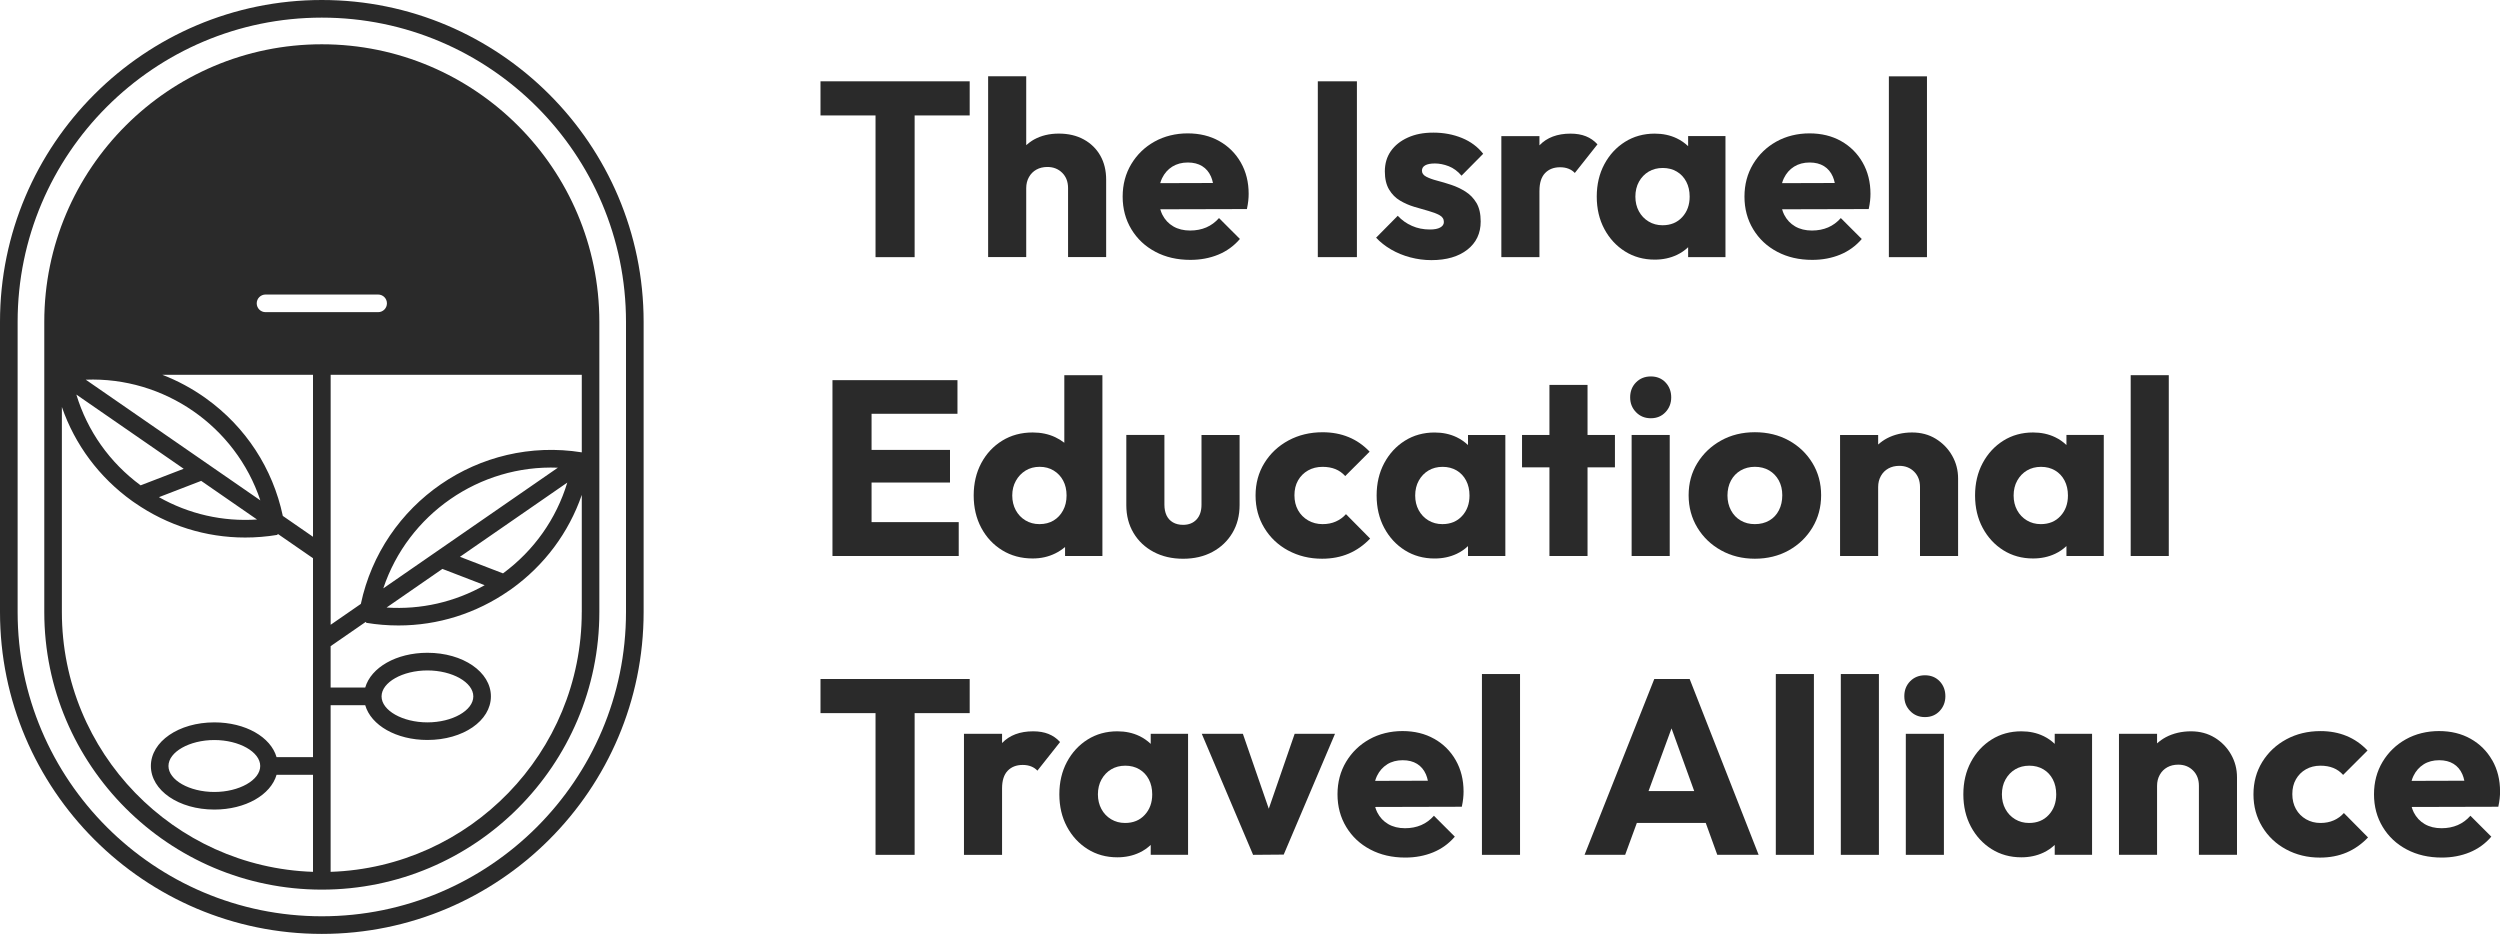 <svg width="800" height="299" viewBox="0 0 800 299" fill="none" xmlns="http://www.w3.org/2000/svg">
<g clip-path="url(#clip0_2_270)">
<path d="M280.17 82.29H292.68V36.94H310.3V26.02H262.56V36.94H280.17V82.29Z" fill="#2A2A2A"/>
<path d="M328.39 60.21C328.39 58.88 328.68 57.7 329.27 56.66C329.85 55.62 330.65 54.83 331.66 54.27C332.67 53.71 333.84 53.43 335.17 53.43C337.08 53.43 338.66 54.06 339.91 55.3C341.16 56.55 341.78 58.18 341.78 60.2V82.27H353.97V57.49C353.97 54.57 353.35 52.01 352.1 49.8C350.85 47.6 349.08 45.87 346.8 44.62C344.52 43.37 341.86 42.75 338.83 42.75C335.8 42.75 333.22 43.38 330.94 44.62C330 45.14 329.16 45.76 328.39 46.45V24.41H316.2V82.27H328.39V60.2V60.21Z" fill="#2A2A2A"/>
<path d="M369.71 80.57C372.98 82.3 376.71 83.16 380.91 83.16C384.15 83.16 387.13 82.6 389.84 81.49C392.55 80.37 394.86 78.7 396.77 76.47L390.08 69.78C388.91 71.11 387.56 72.1 386.02 72.77C384.48 73.43 382.75 73.77 380.84 73.77C378.77 73.77 376.97 73.33 375.46 72.45C373.95 71.57 372.78 70.33 371.95 68.7C371.68 68.17 371.47 67.58 371.29 66.97L399.01 66.9C399.22 65.89 399.37 65 399.45 64.23C399.53 63.46 399.57 62.73 399.57 62.04C399.57 58.27 398.73 54.92 397.06 52C395.39 49.08 393.09 46.79 390.17 45.15C387.25 43.5 383.87 42.68 380.05 42.68C376.23 42.68 372.59 43.56 369.45 45.31C366.31 47.06 363.83 49.47 362 52.52C360.17 55.58 359.25 59.04 359.25 62.92C359.25 66.8 360.18 70.28 362.04 73.36C363.9 76.44 366.46 78.85 369.73 80.57H369.71ZM375.13 53.32C376.54 52.44 378.2 52 380.11 52C381.92 52 383.44 52.39 384.69 53.16C385.94 53.93 386.88 55.05 387.52 56.51C387.79 57.12 387.99 57.81 388.15 58.56L371.27 58.61C371.43 58.06 371.62 57.52 371.86 57.03C372.63 55.44 373.72 54.2 375.13 53.32Z" fill="#2A2A2A"/>
<path d="M434.21 26.02H421.7V82.28H434.21V26.02Z" fill="#2A2A2A"/>
<path d="M460.87 72.8C460.1 73.23 459 73.44 457.56 73.44C455.49 73.44 453.58 73.06 451.82 72.28C450.07 71.51 448.55 70.43 447.28 69.05L440.35 76.06C441.68 77.49 443.29 78.76 445.17 79.85C447.06 80.94 449.1 81.78 451.31 82.36C453.51 82.94 455.76 83.24 458.04 83.24C462.87 83.24 466.71 82.12 469.56 79.89C472.4 77.66 473.82 74.66 473.82 70.88C473.82 68.44 473.37 66.46 472.47 64.94C471.57 63.43 470.4 62.22 468.96 61.31C467.53 60.41 466.01 59.69 464.42 59.16C462.83 58.63 461.31 58.18 459.88 57.81C458.45 57.44 457.28 57.01 456.37 56.53C455.47 56.05 455.02 55.41 455.02 54.62C455.02 53.88 455.36 53.31 456.06 52.91C456.75 52.51 457.79 52.31 459.17 52.31C460.55 52.31 462.08 52.6 463.59 53.19C465.1 53.78 466.47 54.78 467.69 56.22L474.62 49.21C472.87 46.98 470.6 45.29 467.81 44.15C465.02 43.01 461.98 42.44 458.69 42.44C455.4 42.44 452.82 42.97 450.48 44.03C448.14 45.09 446.34 46.54 445.06 48.37C443.78 50.2 443.15 52.37 443.15 54.86C443.15 57.2 443.6 59.12 444.5 60.64C445.4 62.15 446.57 63.34 448.01 64.19C449.44 65.04 450.96 65.7 452.55 66.18C454.14 66.66 455.66 67.1 457.09 67.49C458.52 67.89 459.71 68.34 460.64 68.85C461.57 69.36 462.04 70.08 462.04 71.04C462.04 71.78 461.65 72.37 460.88 72.79L460.87 72.8Z" fill="#2A2A2A"/>
<path d="M492.63 61.01C492.63 58.51 493.23 56.64 494.42 55.39C495.62 54.14 497.22 53.52 499.24 53.52C500.25 53.52 501.15 53.68 501.95 54C502.75 54.32 503.41 54.77 503.94 55.35L511.19 46.19C510.13 45.02 508.89 44.16 507.48 43.6C506.07 43.04 504.44 42.76 502.58 42.76C498.33 42.76 495.01 44.01 492.62 46.51V43.56H480.43V82.29H492.62V61.01H492.63Z" fill="#2A2A2A"/>
<path d="M513.39 73.28C515.01 76.31 517.22 78.7 520 80.45C522.79 82.2 525.96 83.08 529.52 83.08C532.12 83.08 534.49 82.57 536.61 81.57C537.98 80.92 539.17 80.09 540.2 79.11V82.28H552.15V43.55H540.2V46.78C539.15 45.78 537.96 44.93 536.57 44.27C534.47 43.26 532.12 42.76 529.52 42.76C525.96 42.76 522.79 43.64 520 45.39C517.21 47.14 515.01 49.53 513.39 52.56C511.77 55.59 510.96 59.04 510.96 62.92C510.96 66.8 511.77 70.25 513.39 73.28ZM524.47 58.14C525.24 56.76 526.28 55.68 527.58 54.91C528.88 54.14 530.38 53.75 532.08 53.75C533.78 53.75 535.28 54.14 536.58 54.91C537.88 55.68 538.89 56.76 539.61 58.14C540.33 59.52 540.69 61.12 540.69 62.92C540.69 65.58 539.89 67.77 538.3 69.49C536.71 71.22 534.61 72.08 532.01 72.08C530.36 72.08 528.87 71.68 527.55 70.88C526.22 70.08 525.19 68.99 524.44 67.61C523.69 66.23 523.32 64.66 523.32 62.91C523.32 61.16 523.7 59.51 524.48 58.13L524.47 58.14Z" fill="#2A2A2A"/>
<path d="M595.75 76.47L589.06 69.78C587.89 71.11 586.54 72.1 585 72.77C583.46 73.43 581.73 73.77 579.82 73.77C577.75 73.77 575.96 73.33 574.44 72.45C572.93 71.57 571.76 70.33 570.93 68.7C570.66 68.17 570.451 67.58 570.271 66.97L597.99 66.9C598.2 65.89 598.35 65 598.43 64.23C598.51 63.46 598.55 62.73 598.55 62.04C598.55 58.27 597.71 54.92 596.04 52C594.37 49.08 592.071 46.79 589.151 45.15C586.231 43.5 582.851 42.68 579.031 42.68C575.211 42.68 571.56 43.56 568.43 45.31C565.29 47.06 562.81 49.47 560.98 52.52C559.15 55.58 558.23 59.04 558.23 62.92C558.23 66.8 559.161 70.28 561.021 73.36C562.881 76.44 565.441 78.85 568.711 80.57C571.981 82.3 575.71 83.16 579.91 83.16C583.15 83.16 586.131 82.6 588.841 81.49C591.551 80.37 593.861 78.7 595.771 76.47H595.75ZM574.11 53.32C575.52 52.44 577.181 52 579.091 52C580.901 52 582.42 52.39 583.67 53.16C584.92 53.93 585.86 55.05 586.5 56.51C586.77 57.12 586.97 57.81 587.13 58.56L570.25 58.61C570.41 58.06 570.601 57.52 570.841 57.03C571.611 55.44 572.7 54.2 574.11 53.32Z" fill="#2A2A2A"/>
<path d="M616.63 24.43H604.44V82.29H616.63V24.43Z" fill="#2A2A2A"/>
<path d="M306.39 132.41V121.65H278.9H275.95H266.39V177.92H275.95H278.9H306.79V167.08H278.9V154.41H304V143.97H278.9V132.41H306.39Z" fill="#2A2A2A"/>
<path d="M320.7 176.08C323.54 177.83 326.8 178.71 330.46 178.71C333.12 178.71 335.53 178.16 337.71 177.08C338.86 176.51 339.89 175.82 340.82 175.04V177.92H352.77V120.06H340.58V141.68C339.7 141 338.73 140.4 337.67 139.9C335.52 138.89 333.11 138.39 330.46 138.39C326.79 138.39 323.54 139.27 320.7 141.02C317.86 142.77 315.63 145.16 314.01 148.19C312.39 151.22 311.58 154.67 311.58 158.55C311.58 162.43 312.39 165.88 314.01 168.91C315.63 171.94 317.86 174.33 320.7 176.08ZM325.08 153.85C325.85 152.47 326.89 151.38 328.19 150.58C329.49 149.78 330.99 149.38 332.69 149.38C334.39 149.38 335.89 149.78 337.19 150.58C338.49 151.38 339.5 152.45 340.22 153.81C340.94 155.16 341.3 156.75 341.3 158.55C341.3 160.35 340.93 161.95 340.18 163.33C339.44 164.71 338.43 165.79 337.15 166.56C335.88 167.33 334.36 167.72 332.61 167.72C330.96 167.72 329.47 167.32 328.15 166.53C326.82 165.73 325.79 164.64 325.04 163.26C324.3 161.88 323.92 160.31 323.92 158.56C323.92 156.81 324.3 155.24 325.08 153.86V153.85Z" fill="#2A2A2A"/>
<path d="M360.42 139.19V161.66C360.42 165.01 361.19 167.97 362.73 170.55C364.27 173.13 366.41 175.15 369.15 176.61C371.89 178.07 375.03 178.8 378.59 178.8C382.15 178.8 385.28 178.07 387.99 176.61C390.7 175.15 392.82 173.13 394.36 170.55C395.9 167.97 396.67 164.99 396.67 161.58V139.19H384.48V161.5C384.48 163.52 383.95 165.1 382.89 166.24C381.83 167.38 380.39 167.95 378.59 167.95C377.32 167.95 376.23 167.68 375.32 167.15C374.42 166.62 373.74 165.87 373.29 164.92C372.84 163.96 372.61 162.82 372.61 161.49V139.18H360.42V139.19Z" fill="#2A2A2A"/>
<path d="M412.22 176.16C415.46 177.91 419.07 178.79 423.06 178.79C426.19 178.79 429.04 178.24 431.59 177.16C434.14 176.07 436.42 174.46 438.44 172.34L430.71 164.53C429.81 165.54 428.73 166.32 427.48 166.88C426.23 167.44 424.81 167.72 423.22 167.72C421.52 167.72 419.98 167.32 418.6 166.53C417.22 165.73 416.14 164.64 415.37 163.26C414.6 161.88 414.22 160.29 414.22 158.48C414.22 156.67 414.6 155.09 415.37 153.74C416.14 152.39 417.2 151.32 418.56 150.55C419.91 149.78 421.47 149.39 423.22 149.39C424.76 149.39 426.13 149.63 427.32 150.11C428.51 150.59 429.56 151.33 430.47 152.34L438.28 144.53C436.31 142.46 434.07 140.9 431.55 139.87C429.03 138.83 426.25 138.32 423.22 138.32C419.18 138.32 415.54 139.2 412.3 140.95C409.06 142.7 406.49 145.11 404.61 148.16C402.72 151.22 401.78 154.68 401.78 158.56C401.78 162.44 402.71 165.84 404.57 168.92C406.43 172 408.98 174.42 412.22 176.17V176.16Z" fill="#2A2A2A"/>
<path d="M481.71 177.92V139.19H469.76V142.42C468.71 141.42 467.52 140.57 466.13 139.91C464.03 138.9 461.68 138.4 459.08 138.4C455.52 138.4 452.35 139.28 449.56 141.03C446.77 142.78 444.57 145.17 442.95 148.2C441.33 151.23 440.52 154.68 440.52 158.56C440.52 162.44 441.33 165.89 442.95 168.92C444.57 171.95 446.78 174.34 449.56 176.09C452.35 177.84 455.52 178.72 459.08 178.72C461.68 178.72 464.05 178.21 466.17 177.21C467.54 176.56 468.73 175.73 469.76 174.75V177.92H481.71ZM461.55 167.72C459.9 167.72 458.41 167.32 457.09 166.53C455.76 165.73 454.73 164.64 453.98 163.26C453.23 161.88 452.86 160.31 452.86 158.56C452.86 156.81 453.24 155.16 454.02 153.78C454.79 152.4 455.83 151.32 457.13 150.55C458.43 149.78 459.93 149.39 461.63 149.39C463.33 149.39 464.83 149.78 466.13 150.55C467.43 151.32 468.44 152.4 469.16 153.78C469.88 155.16 470.24 156.76 470.24 158.56C470.24 161.22 469.44 163.41 467.85 165.13C466.26 166.86 464.16 167.72 461.56 167.72H461.55Z" fill="#2A2A2A"/>
<path d="M508.01 177.92V149.55H516.78V139.19H508.01V123.17H495.82V139.19H487.05V149.55H495.82V177.92H508.01Z" fill="#2A2A2A"/>
<path d="M532.96 122.37C531.74 121.09 530.17 120.46 528.26 120.46C526.35 120.46 524.77 121.1 523.52 122.37C522.27 123.64 521.65 125.24 521.65 127.15C521.65 129.06 522.27 130.59 523.52 131.89C524.77 133.19 526.35 133.84 528.26 133.84C530.17 133.84 531.74 133.19 532.96 131.89C534.18 130.59 534.79 129.01 534.79 127.15C534.79 125.29 534.18 123.64 532.96 122.37Z" fill="#2A2A2A"/>
<path d="M534.31 139.19H522.12V177.92H534.31V139.19Z" fill="#2A2A2A"/>
<path d="M572.4 140.94C569.21 139.19 565.6 138.31 561.56 138.31C557.52 138.31 553.91 139.2 550.72 140.98C547.53 142.76 545.01 145.16 543.15 148.19C541.29 151.22 540.36 154.64 540.36 158.47C540.36 162.3 541.29 165.75 543.15 168.83C545.01 171.91 547.55 174.34 550.76 176.12C553.97 177.9 557.57 178.79 561.56 178.79C565.55 178.79 569.21 177.9 572.4 176.12C575.59 174.34 578.11 171.91 579.97 168.83C581.83 165.75 582.76 162.3 582.76 158.47C582.76 154.64 581.83 151.21 579.97 148.15C578.11 145.1 575.59 142.69 572.4 140.94ZM569.25 163.29C568.53 164.7 567.51 165.79 566.18 166.56C564.85 167.33 563.31 167.72 561.56 167.72C559.81 167.72 558.35 167.34 557.02 166.56C555.69 165.79 554.66 164.7 553.91 163.29C553.16 161.88 552.79 160.3 552.79 158.55C552.79 156.8 553.16 155.15 553.91 153.77C554.65 152.39 555.69 151.31 557.02 150.54C558.35 149.77 559.86 149.38 561.56 149.38C563.26 149.38 564.84 149.77 566.14 150.54C567.44 151.31 568.46 152.37 569.21 153.73C569.95 155.09 570.33 156.67 570.33 158.47C570.33 160.27 569.97 161.88 569.25 163.29Z" fill="#2A2A2A"/>
<path d="M619.46 140.42C617.25 139.06 614.72 138.39 611.85 138.39C608.98 138.39 606.2 139.02 603.84 140.26C602.79 140.82 601.86 141.49 601.01 142.25V139.19H588.82V177.92H601.01V155.85C601.01 154.52 601.3 153.34 601.89 152.3C602.47 151.26 603.27 150.47 604.28 149.91C605.29 149.35 606.46 149.07 607.79 149.07C609.7 149.07 611.28 149.69 612.53 150.94C613.78 152.19 614.4 153.82 614.4 155.84V177.91H626.59V153.13C626.59 150.47 625.95 148.03 624.68 145.8C623.41 143.57 621.66 141.78 619.46 140.42Z" fill="#2A2A2A"/>
<path d="M661.26 142.41C660.21 141.41 659.02 140.56 657.63 139.9C655.53 138.89 653.18 138.39 650.58 138.39C647.02 138.39 643.85 139.27 641.06 141.02C638.27 142.77 636.07 145.16 634.45 148.19C632.83 151.22 632.02 154.67 632.02 158.55C632.02 162.43 632.83 165.88 634.45 168.91C636.07 171.94 638.28 174.33 641.06 176.08C643.85 177.83 647.02 178.71 650.58 178.71C653.18 178.71 655.549 178.2 657.669 177.2C659.039 176.55 660.23 175.72 661.26 174.74V177.91H673.21V139.18H661.26V142.41ZM653.049 167.72C651.399 167.72 649.91 167.32 648.59 166.53C647.26 165.73 646.229 164.64 645.479 163.26C644.729 161.88 644.359 160.31 644.359 158.56C644.359 156.81 644.74 155.16 645.52 153.78C646.29 152.4 647.33 151.32 648.63 150.55C649.93 149.78 651.43 149.39 653.13 149.39C654.83 149.39 656.33 149.78 657.63 150.55C658.93 151.32 659.939 152.4 660.659 153.78C661.379 155.16 661.74 156.76 661.74 158.56C661.74 161.22 660.939 163.41 659.349 165.13C657.759 166.86 655.66 167.72 653.06 167.72H653.049Z" fill="#2A2A2A"/>
<path d="M694.01 120.06H681.82V177.92H694.01V120.06Z" fill="#2A2A2A"/>
<path d="M310.3 228.2V217.28H262.56V228.2H280.17V273.55H292.68V228.2H310.3Z" fill="#2A2A2A"/>
<path d="M335.52 234.86C334.11 234.3 332.48 234.02 330.62 234.02C326.37 234.02 323.05 235.27 320.66 237.77V234.82H308.47V273.55H320.66V252.27C320.66 249.77 321.26 247.9 322.45 246.65C323.64 245.4 325.25 244.78 327.27 244.78C328.28 244.78 329.18 244.94 329.98 245.26C330.78 245.58 331.44 246.03 331.97 246.61L339.22 237.45C338.16 236.28 336.92 235.42 335.51 234.86H335.52Z" fill="#2A2A2A"/>
<path d="M368.23 238.04C367.18 237.04 365.98 236.19 364.6 235.53C362.5 234.52 360.15 234.02 357.55 234.02C353.99 234.02 350.82 234.9 348.03 236.65C345.24 238.4 343.04 240.79 341.42 243.82C339.8 246.85 338.99 250.3 338.99 254.18C338.99 258.06 339.8 261.51 341.42 264.54C343.04 267.57 345.25 269.96 348.03 271.71C350.82 273.46 353.99 274.34 357.55 274.34C360.15 274.34 362.52 273.83 364.64 272.83C366.01 272.18 367.2 271.35 368.23 270.37V273.54H380.18V234.81H368.23V238.04ZM360.02 263.35C358.37 263.35 356.88 262.95 355.56 262.16C354.23 261.36 353.19 260.27 352.45 258.89C351.71 257.51 351.33 255.94 351.33 254.19C351.33 252.44 351.71 250.79 352.49 249.41C353.26 248.03 354.3 246.95 355.6 246.18C356.9 245.41 358.4 245.02 360.1 245.02C361.8 245.02 363.3 245.41 364.6 246.18C365.9 246.95 366.91 248.03 367.63 249.41C368.35 250.79 368.71 252.39 368.71 254.19C368.71 256.85 367.91 259.04 366.32 260.76C364.73 262.49 362.63 263.35 360.02 263.35Z" fill="#2A2A2A"/>
<path d="M406.01 258.79L397.72 234.82H384.57L400.99 273.55L410.79 273.47L427.2 234.82H414.29L406.01 258.79Z" fill="#2A2A2A"/>
<path d="M458.92 236.41C456 234.76 452.62 233.94 448.8 233.94C444.98 233.94 441.33 234.82 438.2 236.57C435.06 238.32 432.58 240.73 430.75 243.78C428.92 246.84 428 250.3 428 254.18C428 258.06 428.93 261.54 430.79 264.62C432.65 267.7 435.21 270.11 438.48 271.83C441.75 273.56 445.48 274.42 449.68 274.42C452.92 274.42 455.9 273.86 458.61 272.75C461.32 271.63 463.63 269.96 465.54 267.73L458.85 261.04C457.68 262.37 456.33 263.36 454.79 264.03C453.25 264.69 451.52 265.03 449.61 265.03C447.54 265.03 445.75 264.59 444.23 263.71C442.72 262.83 441.55 261.59 440.72 259.96C440.45 259.43 440.24 258.84 440.06 258.23L467.78 258.16C467.99 257.15 468.14 256.26 468.22 255.49C468.3 254.72 468.34 253.99 468.34 253.3C468.34 249.53 467.5 246.18 465.83 243.26C464.16 240.34 461.86 238.05 458.94 236.41H458.92ZM443.9 244.58C445.31 243.7 446.97 243.27 448.88 243.27C450.69 243.27 452.21 243.66 453.46 244.43C454.71 245.2 455.65 246.32 456.29 247.78C456.56 248.39 456.76 249.08 456.92 249.83L440.04 249.88C440.2 249.33 440.39 248.79 440.63 248.3C441.4 246.71 442.49 245.47 443.9 244.59V244.58Z" fill="#2A2A2A"/>
<path d="M486.41 215.69H474.22V273.55H486.41V215.69Z" fill="#2A2A2A"/>
<path d="M529.37 217.28L507.06 273.54H520.05L523.79 263.34H545.84L549.53 273.54H562.76L540.69 217.28H529.37ZM527.53 253.15L534.89 233.08L542.15 253.15H527.53Z" fill="#2A2A2A"/>
<path d="M580.45 215.69H568.26V273.55H580.45V215.69Z" fill="#2A2A2A"/>
<path d="M601.25 215.69H589.06V273.55H601.25V215.69Z" fill="#2A2A2A"/>
<path d="M615.99 216.09C614.08 216.09 612.5 216.73 611.25 218C610 219.27 609.38 220.87 609.38 222.78C609.38 224.69 610 226.22 611.25 227.52C612.5 228.82 614.08 229.47 615.99 229.47C617.9 229.47 619.47 228.82 620.69 227.52C621.91 226.22 622.52 224.64 622.52 222.78C622.52 220.92 621.91 219.27 620.69 218C619.47 216.73 617.9 216.09 615.99 216.09Z" fill="#2A2A2A"/>
<path d="M622.05 234.82H609.86V273.55H622.05V234.82Z" fill="#2A2A2A"/>
<path d="M657.51 238.04C656.46 237.04 655.27 236.19 653.88 235.53C651.78 234.52 649.43 234.02 646.83 234.02C643.27 234.02 640.1 234.9 637.31 236.65C634.52 238.4 632.32 240.79 630.7 243.82C629.08 246.85 628.27 250.3 628.27 254.18C628.27 258.06 629.08 261.51 630.7 264.54C632.32 267.57 634.53 269.96 637.31 271.71C640.1 273.46 643.27 274.34 646.83 274.34C649.43 274.34 651.799 273.83 653.919 272.83C655.289 272.18 656.48 271.35 657.51 270.37V273.54H669.46V234.81H657.51V238.04ZM649.299 263.35C647.649 263.35 646.16 262.95 644.84 262.16C643.51 261.36 642.479 260.27 641.729 258.89C640.979 257.51 640.609 255.94 640.609 254.19C640.609 252.44 640.99 250.79 641.77 249.41C642.54 248.03 643.58 246.95 644.88 246.18C646.18 245.41 647.68 245.02 649.38 245.02C651.08 245.02 652.58 245.41 653.88 246.18C655.18 246.95 656.189 248.03 656.909 249.41C657.629 250.79 657.99 252.39 657.99 254.19C657.99 256.85 657.189 259.04 655.599 260.76C654.009 262.49 651.91 263.35 649.31 263.35H649.299Z" fill="#2A2A2A"/>
<path d="M708.71 236.05C706.5 234.7 703.97 234.02 701.1 234.02C698.23 234.02 695.45 234.64 693.09 235.89C692.04 236.45 691.11 237.12 690.26 237.88V234.81H678.07V273.54H690.26V251.47C690.26 250.14 690.55 248.96 691.14 247.92C691.72 246.88 692.52 246.09 693.53 245.53C694.54 244.97 695.71 244.69 697.04 244.69C698.95 244.69 700.53 245.31 701.78 246.56C703.03 247.81 703.65 249.44 703.65 251.46V273.53H715.84V248.75C715.84 246.09 715.2 243.65 713.93 241.42C712.66 239.19 710.91 237.4 708.71 236.04V236.05Z" fill="#2A2A2A"/>
<path d="M746.81 262.51C745.56 263.07 744.14 263.35 742.55 263.35C740.85 263.35 739.31 262.95 737.93 262.16C736.55 261.36 735.47 260.27 734.7 258.89C733.93 257.51 733.54 255.92 733.54 254.11C733.54 252.3 733.92 250.72 734.7 249.37C735.47 248.02 736.53 246.95 737.89 246.18C739.24 245.41 740.8 245.02 742.55 245.02C744.09 245.02 745.46 245.26 746.65 245.74C747.85 246.22 748.89 246.96 749.8 247.97L757.61 240.16C755.64 238.09 753.4 236.53 750.88 235.5C748.36 234.46 745.58 233.95 742.55 233.95C738.51 233.95 734.87 234.83 731.63 236.58C728.39 238.33 725.83 240.74 723.94 243.79C722.05 246.85 721.11 250.31 721.11 254.19C721.11 258.07 722.04 261.47 723.9 264.55C725.76 267.63 728.31 270.05 731.55 271.8C734.79 273.55 738.4 274.43 742.39 274.43C745.52 274.43 748.37 273.88 750.92 272.8C753.47 271.71 755.75 270.1 757.77 267.98L750.04 260.17C749.14 261.18 748.06 261.96 746.81 262.52V262.51Z" fill="#2A2A2A"/>
<path d="M797.49 243.26C795.82 240.34 793.52 238.05 790.6 236.41C787.68 234.76 784.3 233.94 780.48 233.94C776.66 233.94 773.01 234.82 769.88 236.57C766.74 238.32 764.26 240.73 762.43 243.78C760.6 246.84 759.68 250.3 759.68 254.18C759.68 258.06 760.61 261.54 762.47 264.62C764.33 267.7 766.89 270.11 770.16 271.83C773.43 273.56 777.16 274.42 781.36 274.42C784.6 274.42 787.58 273.86 790.29 272.75C793 271.63 795.31 269.96 797.22 267.73L790.53 261.04C789.36 262.37 788.01 263.36 786.47 264.03C784.93 264.69 783.2 265.03 781.29 265.03C779.22 265.03 777.43 264.59 775.91 263.71C774.4 262.83 773.23 261.59 772.4 259.96C772.13 259.43 771.92 258.84 771.74 258.23L799.46 258.16C799.67 257.15 799.82 256.26 799.9 255.49C799.98 254.72 800.02 253.99 800.02 253.3C800.02 249.53 799.18 246.18 797.51 243.26H797.49ZM775.57 244.58C776.98 243.7 778.64 243.27 780.55 243.27C782.36 243.27 783.88 243.66 785.13 244.43C786.38 245.2 787.32 246.32 787.96 247.78C788.23 248.39 788.43 249.08 788.59 249.83L771.71 249.88C771.87 249.33 772.06 248.79 772.3 248.3C773.07 246.71 774.16 245.47 775.57 244.59V244.58Z" fill="#2A2A2A"/>
<path d="M102.98 0C46.2 0 0 46.2 0 102.98V195.87C0 252.66 46.2 298.85 102.98 298.85C159.76 298.85 205.96 252.65 205.96 195.87V102.98C205.96 46.2 159.76 0 102.98 0ZM200.32 195.87C200.32 249.55 156.65 293.21 102.98 293.21C49.31 293.21 5.64 249.55 5.64 195.87V102.98C5.64 49.3 49.3 5.64 102.98 5.64C156.66 5.64 200.32 49.31 200.32 102.98V195.87Z" fill="#2A2A2A"/>
<path d="M102.98 14.17C54.01 14.17 14.17 54.01 14.17 102.98V195.87C14.17 244.84 54.01 284.68 102.98 284.68C151.95 284.68 191.79 244.84 191.79 195.87V102.98C191.79 54.01 151.95 14.17 102.98 14.17ZM83.31 160.12L27.44 121.5C52.55 120.52 75.4 136.41 83.31 160.12ZM82.26 166.24C71.27 166.98 60.44 164.5 50.86 159.09L64.38 153.88L82.25 166.24H82.26ZM58.77 150.01L45 155.31C35.08 148 27.95 137.89 24.43 126.26L58.77 150V150.01ZM100.16 205.33V242.29H88.5C86.65 235.86 78.57 231.16 68.59 231.16C57.2 231.16 48.28 237.29 48.28 245.11C48.28 252.93 57.2 259.06 68.59 259.06C78.57 259.06 86.65 254.35 88.5 247.93H100.16V278.99C55.6 277.5 19.8 240.79 19.8 195.87V130.23C23.97 142.29 31.73 152.75 42.31 160.34C42.51 160.49 42.72 160.62 42.93 160.77C42.98 160.81 43.03 160.84 43.08 160.87C53.6 168.18 65.85 172.01 78.45 172.01C81.86 172.01 85.29 171.73 88.71 171.17L88.93 170.87L100.16 178.63V205.34V205.33ZM83.27 245.12C83.27 249.63 76.55 253.43 68.59 253.43C60.63 253.43 53.91 249.62 53.91 245.12C53.91 240.62 60.63 236.81 68.59 236.81C76.55 236.81 83.27 240.62 83.27 245.12ZM100.16 119.93V171.77L90.5 165.09C87.28 149.87 78.61 136.58 65.88 127.46C61.51 124.33 56.82 121.81 51.93 119.93H100.16ZM84.97 99.89C83.41 99.89 82.15 98.63 82.15 97.07C82.15 95.51 83.41 94.25 84.97 94.25H121C122.56 94.25 123.82 95.51 123.82 97.07C123.82 98.63 122.56 99.89 121 99.89H84.97ZM186.16 195.87C186.16 240.79 150.37 277.5 105.8 278.99V225.66H116.87C118.72 232.09 126.8 236.79 136.78 236.79C148.17 236.79 157.09 230.66 157.09 222.84C157.09 215.02 148.17 208.89 136.78 208.89C126.8 208.89 118.72 213.6 116.87 220.02H105.8V206.77L117.03 199.01L117.25 199.31C120.68 199.88 124.11 200.15 127.52 200.15C140.11 200.15 152.36 196.32 162.89 189.01C162.94 188.98 162.99 188.94 163.04 188.91C163.25 188.77 163.46 188.63 163.66 188.48C174.24 180.89 182 170.43 186.17 158.37V195.85L186.16 195.87ZM122.1 222.85C122.1 218.34 128.82 214.54 136.78 214.54C144.74 214.54 151.46 218.35 151.46 222.85C151.46 227.35 144.74 231.16 136.78 231.16C128.82 231.16 122.1 227.35 122.1 222.85ZM147.19 178.17L181.53 154.43C178.01 166.05 170.88 176.17 160.96 183.48L147.19 178.18V178.17ZM155.1 187.26C145.52 192.66 134.69 195.14 123.7 194.41L141.57 182.05L155.09 187.26H155.1ZM122.65 188.28C130.56 164.57 153.4 148.68 178.52 149.66L122.65 188.28ZM186.16 144.75C153.36 139.51 122.31 161.05 115.47 193.25L105.81 199.93V119.93H186.17V144.75H186.16Z" fill="#2A2A2A"/>
</g>
<defs>
<clipPath id="clip0_2_270">
<rect width="800" height="298.85" fill="white"/>
</clipPath>
</defs>
</svg>
